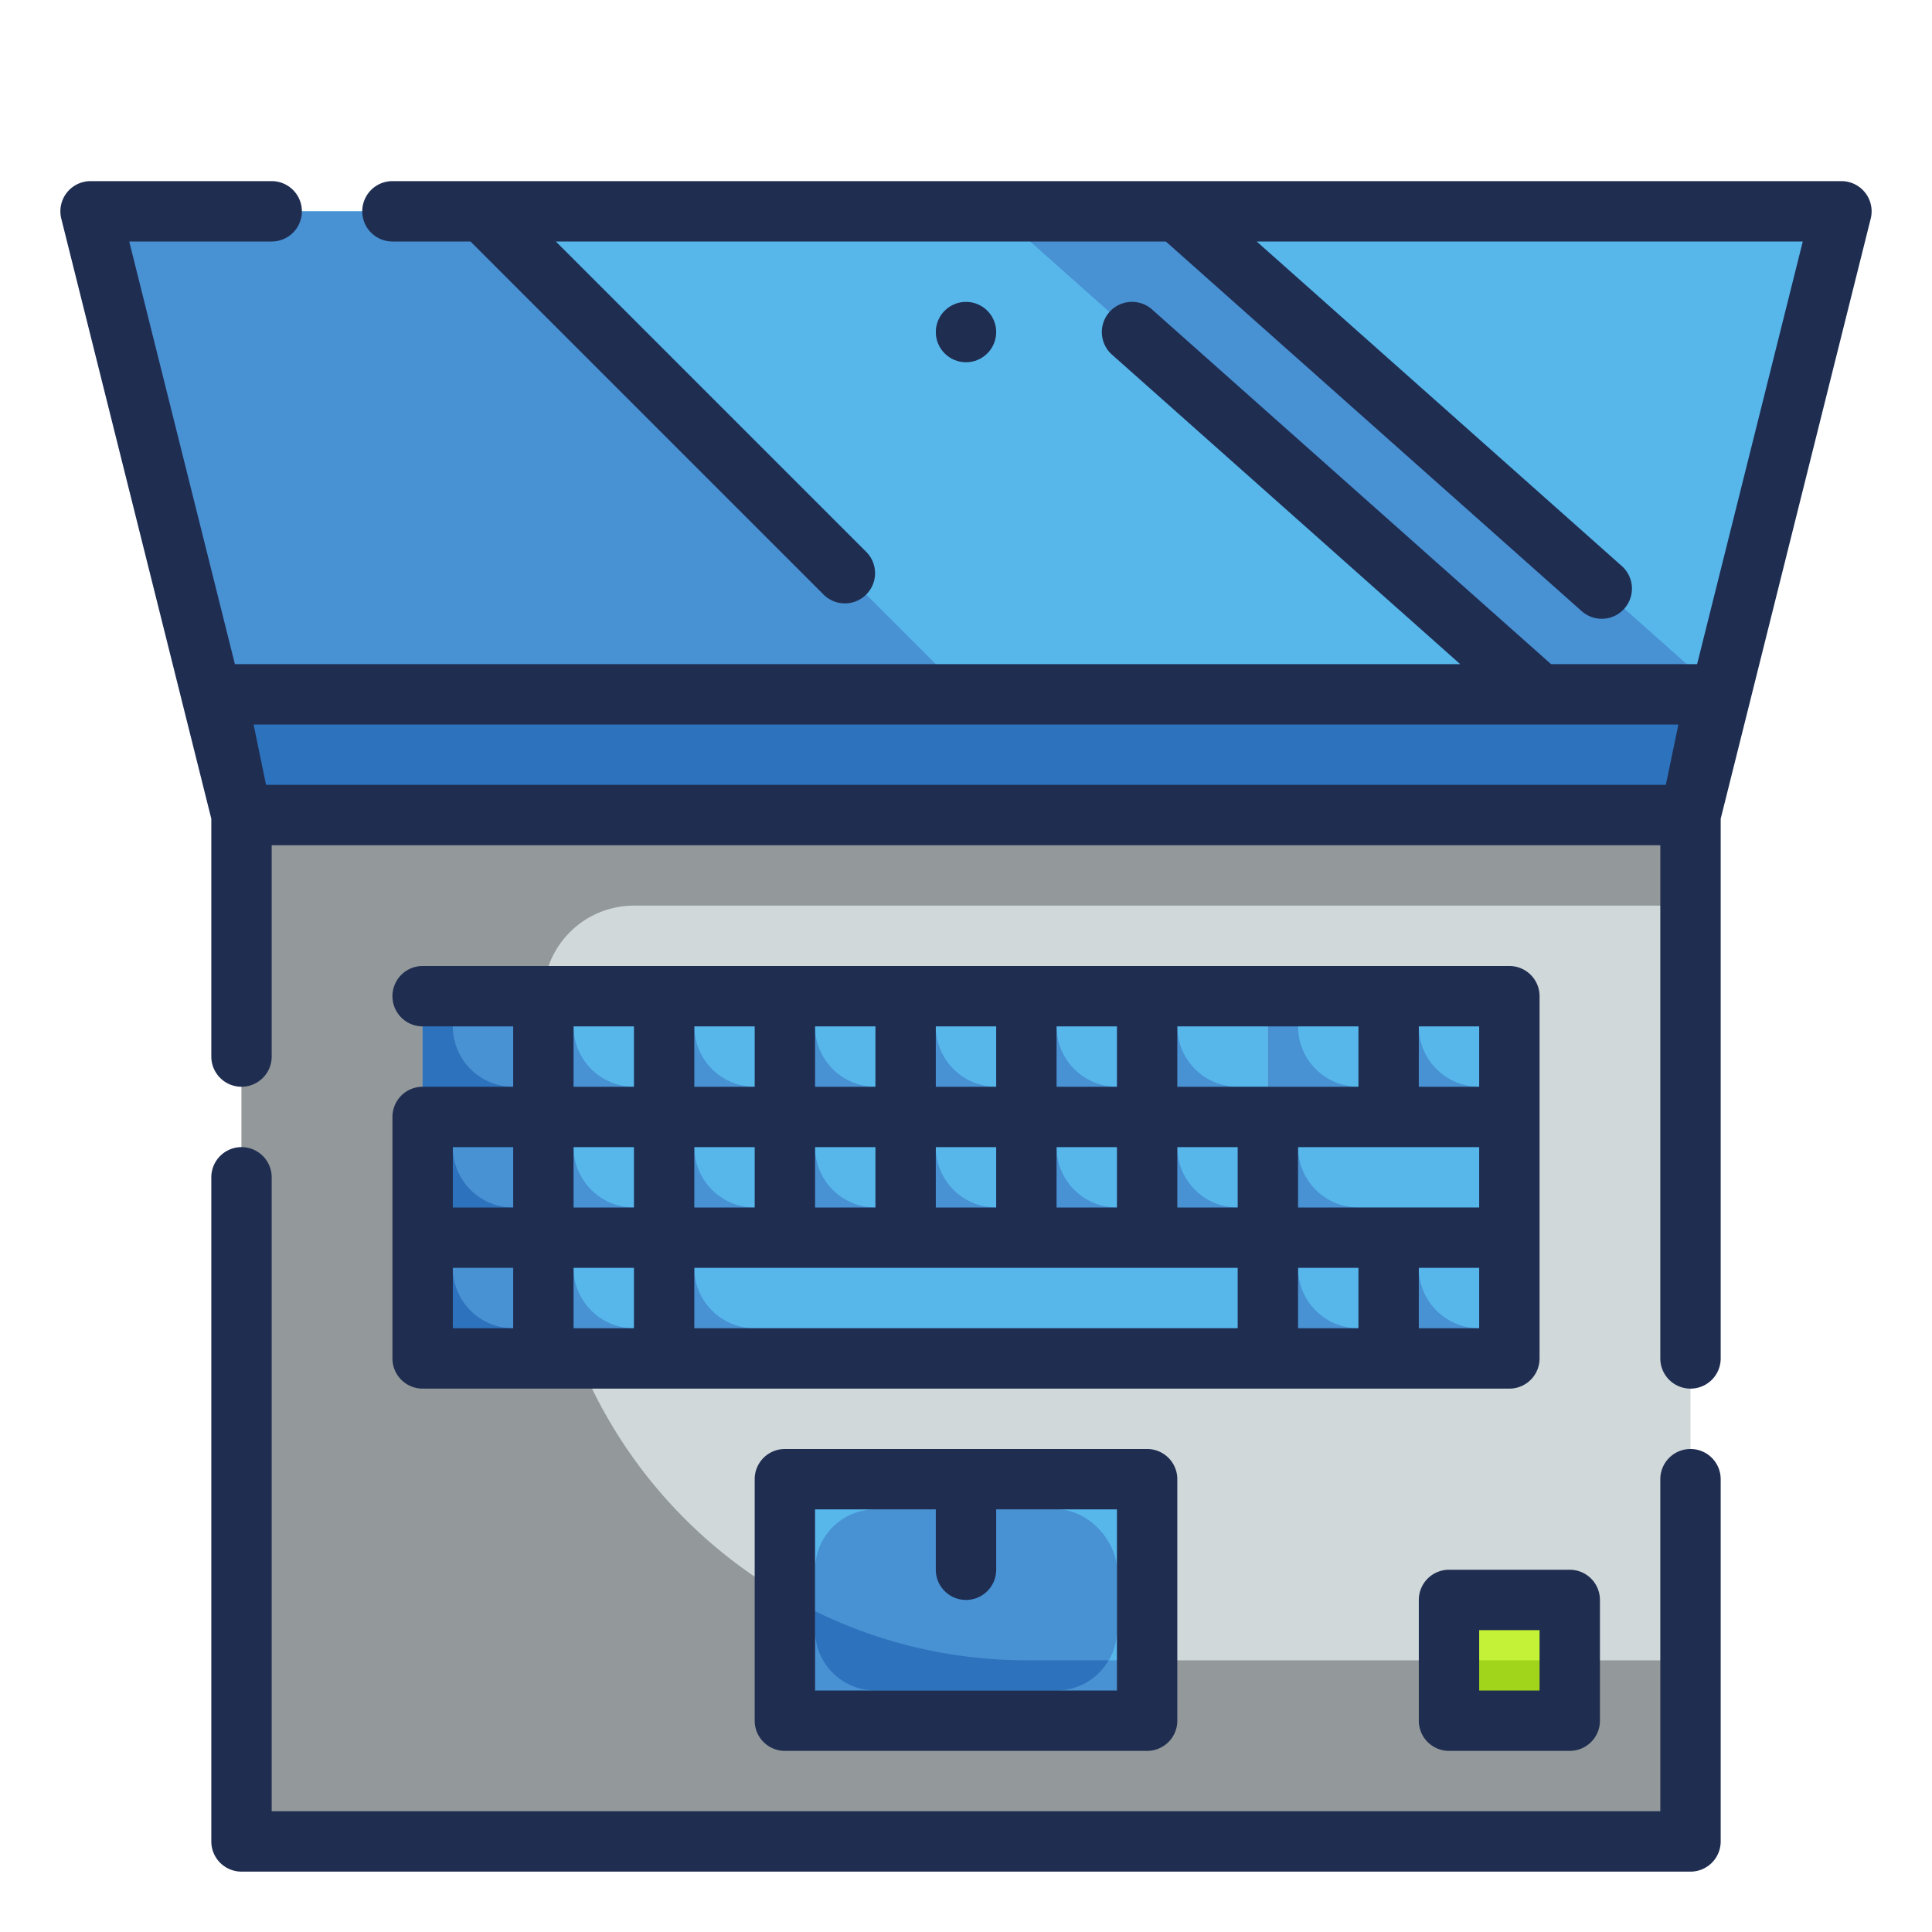 <svg height="512" viewBox="0 0 64 64" width="512" xmlns="http://www.w3.org/2000/svg"><g id="Fill_Outline" data-name="Fill Outline"><g id="Colors"><g><path d="m8 27h48v34h-48z" fill="#d0d8da"/><path d="m56 30v-3h-48v34h48v-6h-22a16 16 0 0 1 -16-16v-6a3 3 0 0 1 3-3z" fill="#93999a"/><path d="m56 27h-48l-5-20h58z" fill="#57b7eb"/><path d="m26 49h12v8h-12z" fill="#57b7eb"/><path d="m48 53h4v4h-4z" fill="#c4f236"/><path d="m16 7h-13l4 16h25z" fill="#4891d3"/><path d="m57 23-18-16h-6l18 16z" fill="#4891d3"/><g><path d="m22 41h20v4h-20z" fill="#57b7eb"/><path d="m30 33h4v4h-4z" fill="#57b7eb"/><path d="m30 37h4v4h-4z" fill="#57b7eb"/><path d="m34 33h4v4h-4z" fill="#57b7eb"/><path d="m34 37h4v4h-4z" fill="#57b7eb"/><path d="m38 33h4v4h-4z" fill="#57b7eb"/><path d="m38 37h4v4h-4z" fill="#57b7eb"/><path d="m18 33h4v4h-4z" fill="#57b7eb"/><path d="m18 37h4v4h-4z" fill="#57b7eb"/><path d="m22 33h4v4h-4z" fill="#57b7eb"/><path d="m22 37h4v4h-4z" fill="#57b7eb"/><path d="m26 33h4v4h-4z" fill="#57b7eb"/><path d="m26 37h4v4h-4z" fill="#57b7eb"/><path d="m14 33h4v4h-4z" fill="#4891d3"/><path d="m14 37h4v4h-4z" fill="#4891d3"/><path d="m42 37h8v4h-8z" fill="#57b7eb"/><path d="m42 33h4v4h-4z" fill="#57b7eb"/><path d="m46 33h4v4h-4z" fill="#57b7eb"/><path d="m42 41h4v4h-4z" fill="#57b7eb"/><path d="m46 41h4v4h-4z" fill="#57b7eb"/><path d="m18 41h4v4h-4z" fill="#57b7eb"/><g fill="#4891d3"><path d="m14 41h4v4h-4z"/><path d="m49 36a2 2 0 0 1 -2-2v-1h-1v4h4v-1z"/><path d="m45 36a2 2 0 0 1 -2-2v-1h-1v4h4v-1z"/><path d="m41 36a2 2 0 0 1 -2-2v-1h-1v4h4v-1z"/><path d="m37 36a2 2 0 0 1 -2-2v-1h-1v4h4v-1z"/><path d="m33 36a2 2 0 0 1 -2-2v-1h-1v4h4v-1z"/><path d="m29 36a2 2 0 0 1 -2-2v-1h-1v4h4v-1z"/><path d="m25 36a2 2 0 0 1 -2-2v-1h-1v4h4v-1z"/><path d="m21 36a2 2 0 0 1 -2-2v-1h-1v4h4v-1z"/><path d="m45 40a2 2 0 0 1 -2-2v-1h-1v4h8v-1z"/><path d="m41 40a2 2 0 0 1 -2-2v-1h-1v4h4v-1z"/><path d="m37 40a2 2 0 0 1 -2-2v-1h-1v4h4v-1z"/><path d="m33 40a2 2 0 0 1 -2-2v-1h-1v4h4v-1z"/><path d="m29 40a2 2 0 0 1 -2-2v-1h-1v4h4v-1z"/><path d="m25 40a2 2 0 0 1 -2-2v-1h-1v4h4v-1z"/><path d="m21 40a2 2 0 0 1 -2-2v-1h-1v4h4v-1z"/></g><path d="m17 40a2 2 0 0 1 -2-2v-1h-1v4h4v-1z" fill="#2d72bc"/><path d="m17 36a2 2 0 0 1 -2-2v-1h-1v4h4v-1z" fill="#2d72bc"/><path d="m25 44a2 2 0 0 1 -2-2v-1h-1v4h20v-1z" fill="#4891d3"/><path d="m49 44a2 2 0 0 1 -2-2v-1h-1v4h4v-1z" fill="#4891d3"/><path d="m45 44a2 2 0 0 1 -2-2v-1h-1v4h4v-1z" fill="#4891d3"/><path d="m21 44a2 2 0 0 1 -2-2v-1h-1v4h4v-1z" fill="#4891d3"/><path d="m17 44a2 2 0 0 1 -2-2v-1h-1v4h4v-1z" fill="#2d72bc"/><path d="m18 45h1.174a15.9 15.9 0 0 1 -1.036-4h-.138z" fill="#2d72bc"/><path d="m18.138 41a16.094 16.094 0 0 1 -.138-2v2z" fill="#2d72bc"/></g><rect fill="#4891d3" height="6" rx="2" width="10" x="27" y="50"/><path d="m48 55h4v2h-4z" fill="#a1d51c"/><path d="m7 23 1 4h48l1-4z" fill="#2d72bc"/><path d="m34 55a15.907 15.907 0 0 1 -8-2.158v4.158h12v-2z" fill="#4891d3"/><path d="m34 55a15.862 15.862 0 0 1 -7-1.628v.628a2 2 0 0 0 2 2h6a1.994 1.994 0 0 0 1.723-1z" fill="#2d72bc"/></g></g><g id="Outline_copy" data-name="Outline copy"><g fill="#1f2d51"><path d="m26 48a1 1 0 0 0 -1 1v8a1 1 0 0 0 1 1h12a1 1 0 0 0 1-1v-8a1 1 0 0 0 -1-1zm11 8h-10v-6h4v2a1 1 0 0 0 2 0v-2h4z"/><path d="m14 36a1 1 0 0 0 -1 1v8a1 1 0 0 0 1 1h36a1 1 0 0 0 1-1v-12a1 1 0 0 0 -1-1h-36a1 1 0 0 0 0 2h3v2zm31-2v2h-6v-2zm4 6h-6v-2h6zm-10-2h2v2h-2zm-2 2h-2v-2h2zm-4 0h-2v-2h2zm-4 0h-2v-2h2zm-4 0h-2v-2h2zm-4 0h-2v-2h2zm-4-2v2h-2v-2zm-2 4h2v2h-2zm4 0h2v2h-2zm4 0h18v2h-18zm20 0h2v2h-2zm6 2h-2v-2h2zm0-8h-2v-2h2zm-12 0h-2v-2h2zm-4 0h-2v-2h2zm-4 0h-2v-2h2zm-4 0h-2v-2h2zm-4 0h-2v-2h2z"/><path d="m47 53v4a1 1 0 0 0 1 1h4a1 1 0 0 0 1-1v-4a1 1 0 0 0 -1-1h-4a1 1 0 0 0 -1 1zm2 1h2v2h-2z"/><circle cx="32" cy="11" r="1"/><path d="m61.788 6.385a1 1 0 0 0 -.788-.385h-48a1 1 0 0 0 0 2h2.586l11.707 11.707a1 1 0 0 0 1.414-1.414l-10.293-10.293h20.206l13.76 12.231a1 1 0 1 0 1.329-1.494l-12.079-10.737h18.089l-3.5 14h-4.839l-13.215-11.747a1 1 0 1 0 -1.33 1.494l11.535 10.253h-40.589l-3.5-14h4.719a1 1 0 0 0 0-2h-6a1 1 0 0 0 -.97 1.242l4.97 19.881v7.877a1 1 0 0 0 2 0v-7h46v17a1 1 0 0 0 2 0v-17.877l4.97-19.881a1 1 0 0 0 -.182-.857zm-52.975 19.615-.413-2h47.2l-.417 2z"/><path d="m56 48a1 1 0 0 0 -1 1v11h-46v-21a1 1 0 0 0 -2 0v22a1 1 0 0 0 1 1h48a1 1 0 0 0 1-1v-12a1 1 0 0 0 -1-1z"/></g></g></g></svg>